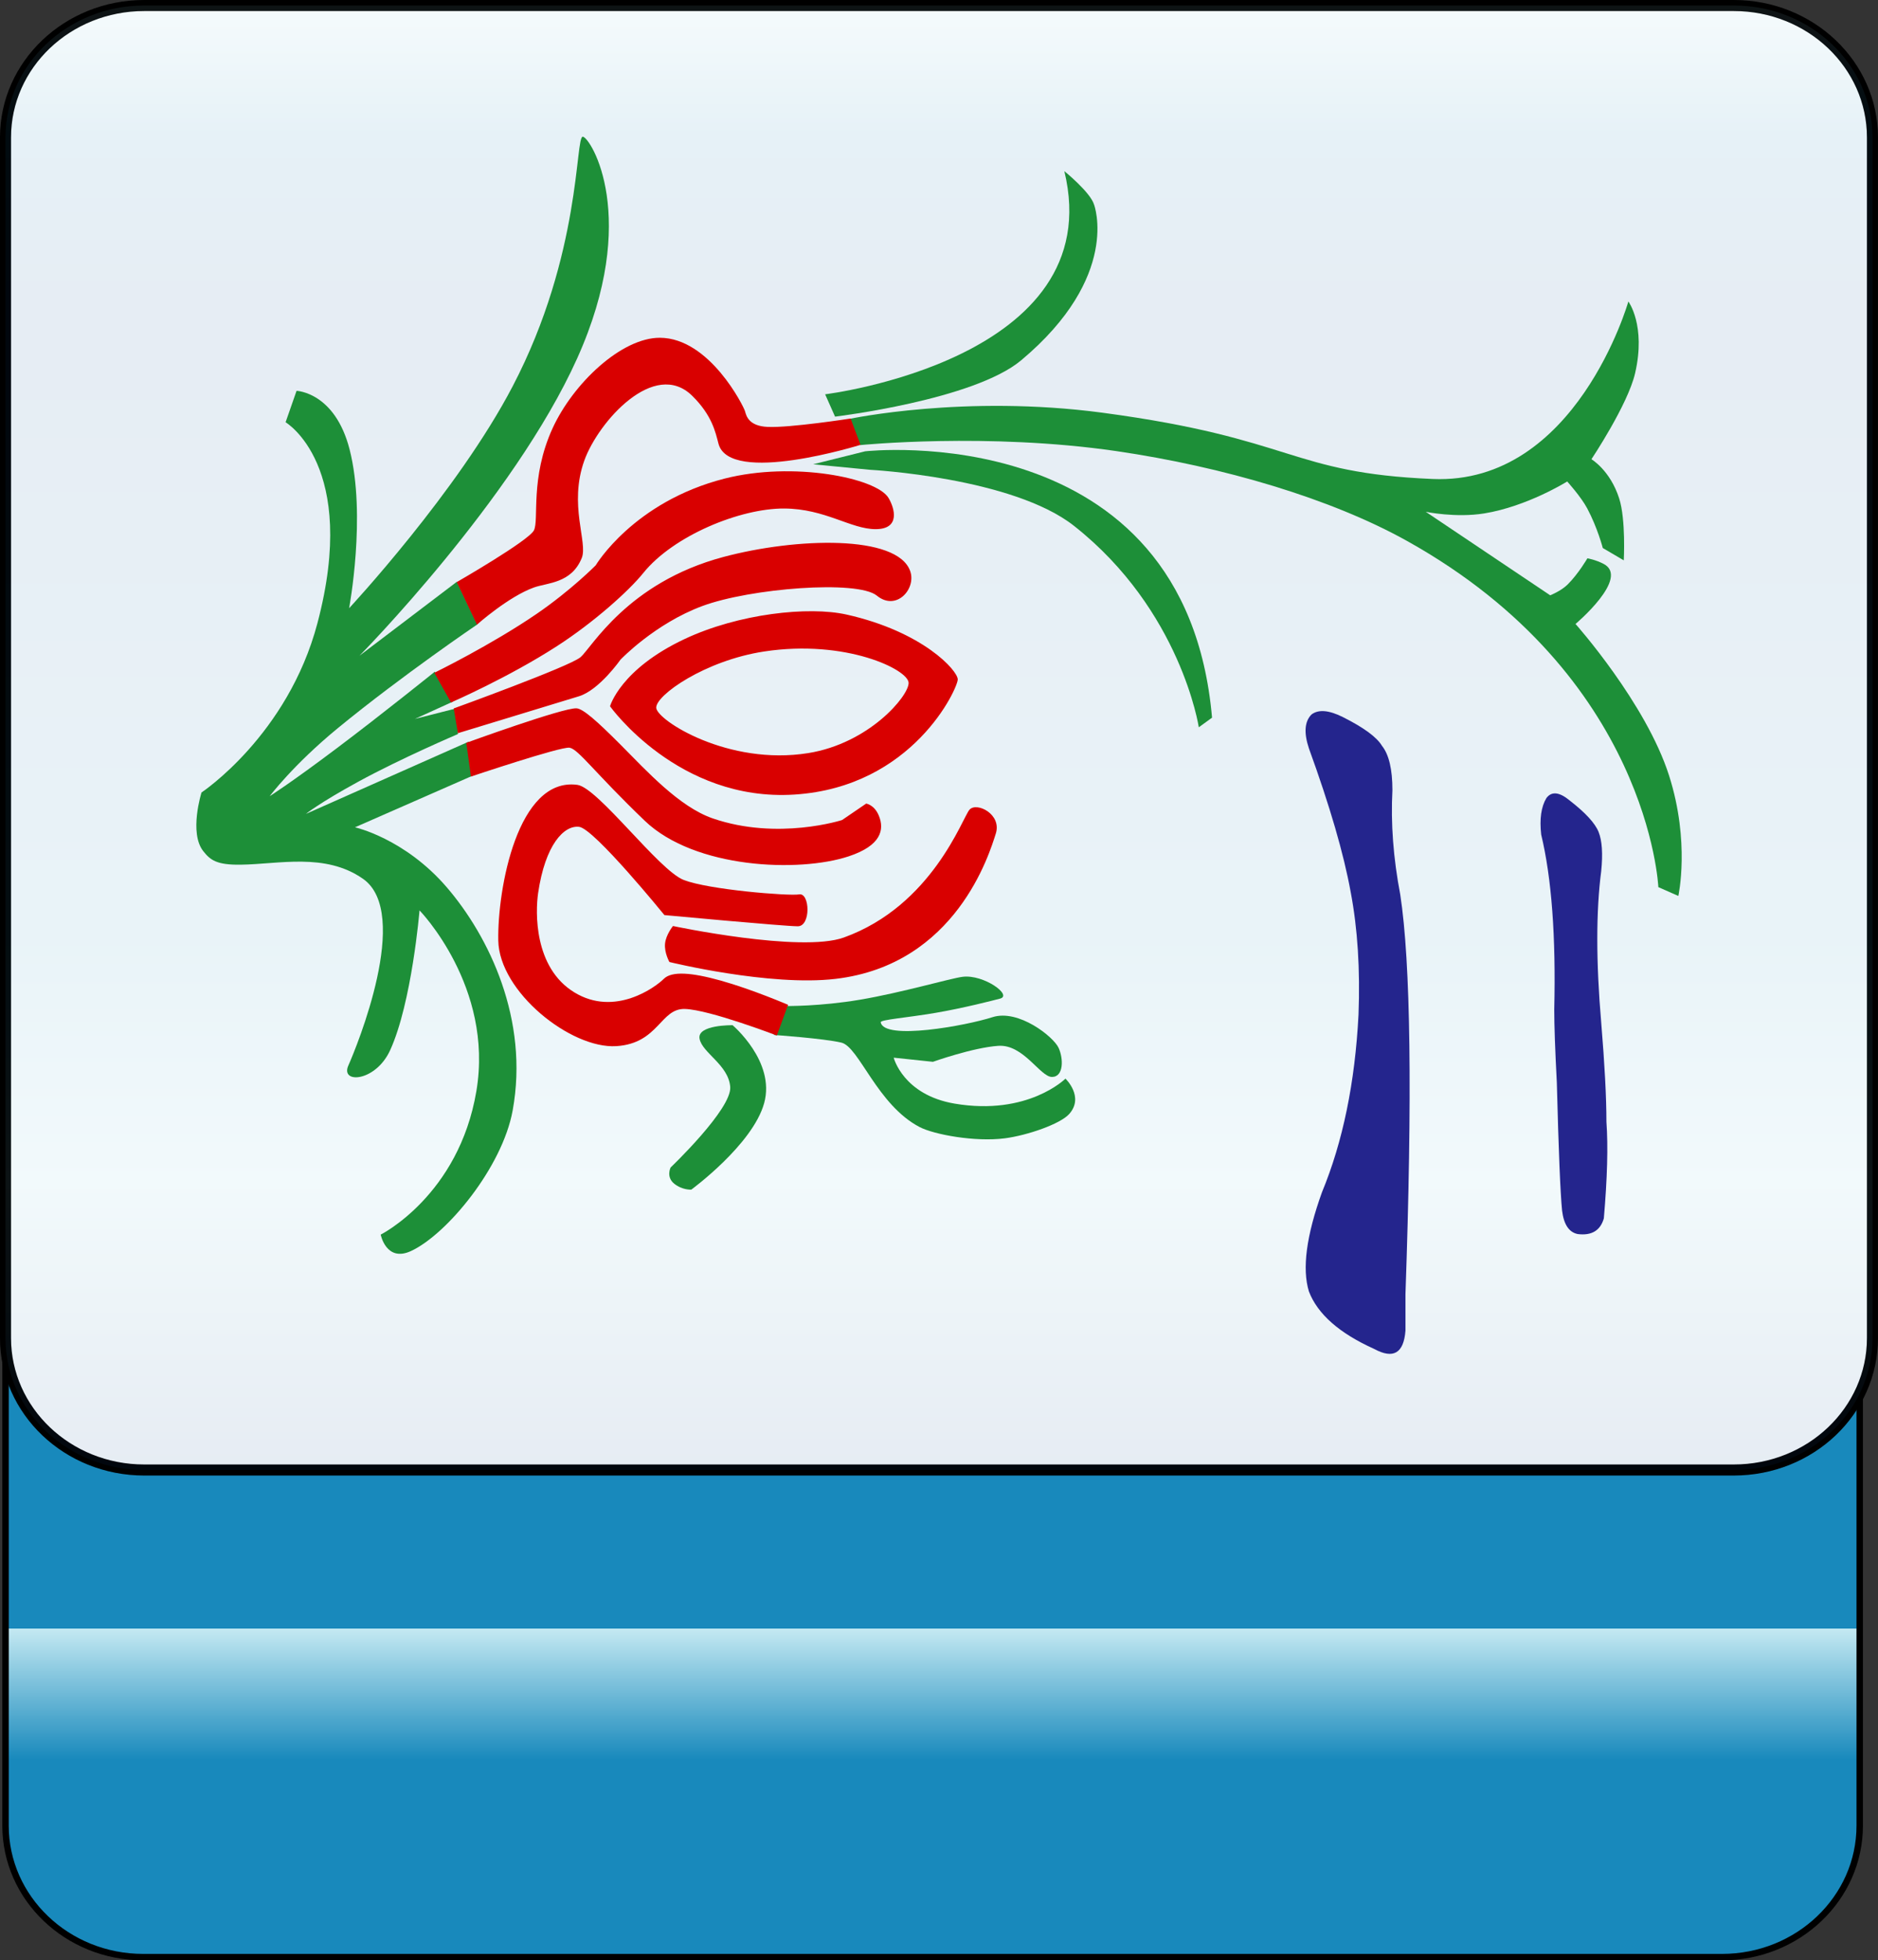 <?xml version="1.0" encoding="utf-8"?>
<!-- Generator: Adobe Illustrator 12.0.0, SVG Export Plug-In . SVG Version: 6.00 Build 51448)  -->
<!DOCTYPE svg PUBLIC "-//W3C//DTD SVG 1.1//EN" "http://www.w3.org/Graphics/SVG/1.1/DTD/svg11.dtd">
<svg  version="1.1"
	 xmlns:x="http://ns.adobe.com/Extensibility/1.0/" xmlns:i="http://ns.adobe.com/AdobeIllustrator/10.0/" xmlns:graph="http://ns.adobe.com/Graphs/1.0/" i:viewOrigin="-0.3208 113.645" i:rulerOrigin="0 0" i:pageBounds="0 113 108 0"
	 xmlns="http://www.w3.org/2000/svg" xmlns:xlink="http://www.w3.org/1999/xlink" xmlns:a="http://ns.adobe.com/AdobeSVGViewerExtensions/3.0/"
	 width="109.1" height="113.832" viewBox="0 0 109.1 113.832" overflow="visible" enable-background="new 0 0 109.1 113.832"
	 xml:space="preserve">
<rect x="0" y="0" width="109.1" height="113.832" fill="#333333" stroke="none"/>
<g id="图层_1" i:layer="yes" i:dimmedPercent="50" i:rgbTrio="#4F008000FFFF">
	<g>
		
			<linearGradient id="XMLID_3_" gradientUnits="userSpaceOnUse" x1="935.434" y1="81.001" x2="1020.227" y2="81.001" gradientTransform="matrix(0 -1 1 0 -26.822 1049.079)">
			<stop  offset="0.135" style="stop-color:#1889BC"/>
			<stop  offset="0.225" style="stop-color:#C4E9F2"/>
			<a:midPointStop  offset="0.135" style="stop-color:#1889BC"/>
			<a:midPointStop  offset="0.5" style="stop-color:#1889BC"/>
			<a:midPointStop  offset="0.225" style="stop-color:#C4E9F2"/>
		</linearGradient>
		<path i:knockout="Off" fill="url(#XMLID_3_)" stroke="#000000" stroke-width="0.374" d="M100.036,28.852
			c4.418,0,8.002,3.42,8.002,7.638v69.518c0,4.218-3.584,7.638-8.002,7.638H8.321c-4.418,0-8-3.42-8-7.638V36.49
			c0-4.218,3.582-7.638,8-7.638H100.036z"/>
		<path i:knockout="Off" fill="#FFFFFF" stroke="#000000" stroke-width="0.641" d="M8.376,85.36c-4.448,0-8.056-3.43-8.056-7.66
			V7.98c0-4.23,3.607-7.659,8.056-7.659h92.347c4.449,0,8.055,3.429,8.055,7.659V77.7c0,4.23-3.605,7.66-8.055,7.66H8.376z"/>
		
			<linearGradient id="XMLID_4_" gradientUnits="userSpaceOnUse" x1="-229.909" y1="-254.262" x2="-144.87" y2="-254.262" gradientTransform="matrix(0 1 -1 0 -199.712 230.23)">
			<stop  offset="0" style="stop-color:#A3DDEA"/>
			<stop  offset="0.09" style="stop-color:#0678B3"/>
			<stop  offset="0.213" style="stop-color:#094C91"/>
			<stop  offset="0.64" style="stop-color:#2890C0"/>
			<stop  offset="0.803" style="stop-color:#82D0E3"/>
			<stop  offset="1" style="stop-color:#09468C"/>
			<a:midPointStop  offset="0" style="stop-color:#A3DDEA"/>
			<a:midPointStop  offset="0.5" style="stop-color:#A3DDEA"/>
			<a:midPointStop  offset="0.09" style="stop-color:#0678B3"/>
			<a:midPointStop  offset="0.5" style="stop-color:#0678B3"/>
			<a:midPointStop  offset="0.213" style="stop-color:#094C91"/>
			<a:midPointStop  offset="0.5" style="stop-color:#094C91"/>
			<a:midPointStop  offset="0.64" style="stop-color:#2890C0"/>
			<a:midPointStop  offset="0.5" style="stop-color:#2890C0"/>
			<a:midPointStop  offset="0.803" style="stop-color:#82D0E3"/>
			<a:midPointStop  offset="0.5" style="stop-color:#82D0E3"/>
			<a:midPointStop  offset="1" style="stop-color:#09468C"/>
		</linearGradient>
		<path i:knockout="Off" opacity="0.1" fill="url(#XMLID_4_)" stroke="#000000" stroke-width="0.641" d="M8.376,85.36
			c-4.448,0-8.056-3.43-8.056-7.66V7.98c0-4.23,3.607-7.659,8.056-7.659h92.349c4.447,0,8.055,3.429,8.055,7.659V77.7
			c0,4.23-3.607,7.66-8.055,7.66H8.376z"/>
		<g i:knockout="Off">
			<g>
				<path i:knockout="Off" fill="#24258D" d="M80.284,43.308c0.404,0.505,0.607,1.364,0.607,2.577
					c-0.102,1.92,0.051,3.941,0.455,6.064c0.605,3.941,0.707,11.674,0.303,23.197c0,0.908,0,1.616,0,2.122
					c-0.102,1.313-0.707,1.667-1.818,1.062c-2.021-0.91-3.285-2.021-3.791-3.336c-0.404-1.314-0.152-3.234,0.758-5.762
					c1.213-2.931,1.92-6.367,2.123-10.309c0.1-2.629-0.051-5.004-0.455-7.126c-0.404-2.224-1.213-5.003-2.426-8.339
					c-0.303-0.91-0.252-1.566,0.152-1.971c0.404-0.304,1.01-0.253,1.818,0.151C79.223,42.247,79.981,42.802,80.284,43.308z
					 M91.655,71.659c-0.506-0.101-0.809-0.555-0.908-1.363c-0.102-1.012-0.203-3.488-0.305-7.43c-0.102-1.92-0.15-3.336-0.15-4.245
					c0.1-4.245-0.152-7.632-0.758-10.157c-0.102-0.91-0.002-1.618,0.303-2.123c0.303-0.404,0.758-0.354,1.363,0.151
					c0.91,0.708,1.467,1.313,1.668,1.819c0.203,0.506,0.254,1.264,0.152,2.274c-0.303,2.324-0.303,5.255,0,8.794
					c0.201,2.426,0.303,4.346,0.303,5.761c0.102,1.415,0.051,3.284-0.15,5.609C92.969,71.458,92.463,71.76,91.655,71.659z"/>
			</g>
		</g>
		<path i:knockout="Off" fill="#1D8F38" d="M91.528,36.233c0,0,4.092,4.59,5.436,8.809c1.232,3.865,0.537,6.984,0.537,6.984
			l-1.162-0.512c0,0-0.527-12.26-14.596-20.1c-4.436-2.473-10.699-4.314-16.889-5.219c-7.471-1.09-14.895-0.348-14.895-0.348
			l-0.586-1.527c0,0,6.667-1.422,14.674-0.354c11.211,1.498,10.85,3.496,19.184,3.848c8.336,0.352,11.367-10.307,11.367-10.307
			s1.035,1.387,0.391,4.166c-0.424,1.832-2.537,4.994-2.537,4.994s1.086,0.635,1.613,2.279c0.393,1.229,0.266,3.592,0.266,3.592
			l-1.219-0.715c0,0-0.303-1.174-0.908-2.307c-0.363-0.678-1.16-1.557-1.16-1.557s-2.312,1.447-4.816,1.854
			c-1.664,0.27-3.4-0.094-3.4-0.094l7.23,4.85c0,0,0.637-0.254,1.012-0.629c0.635-0.631,1.148-1.52,1.148-1.52
			s0.49,0.084,0.953,0.33C94.696,33.565,91.528,36.233,91.528,36.233z"/>
		<path i:knockout="Off" fill="#1D8F38" d="M61.831,9.938c0,0,1.512,1.223,1.727,1.943c0,0,1.582,4.166-4.23,9.037
			c-2.754,2.311-10.817,3.275-10.817,3.275l-0.576-1.297C47.934,22.897,64.495,20.881,61.831,9.938z"/>
		<path i:knockout="Off" fill="#1D8F38" d="M69.643,42.231c0,0-1.029-6.787-7.244-11.691c-3.58-2.826-11.856-3.26-11.856-3.26
			l-3.303-0.32l3.023-0.754c0,0,18.61-2.098,20.149,15.467L69.643,42.231z"/>
		<path i:knockout="Off" fill="#1D8F38" d="M33.859,7.938c-0.451-0.045-0.066,6.809-4.072,14.484
			c-3.193,6.121-9.506,12.896-9.506,12.896s1.01-5.365,0.031-9.211c-0.852-3.34-3.084-3.412-3.084-3.412l-0.637,1.824
			c0,0,4.268,2.516,1.852,11.66c-1.723,6.523-6.736,9.838-6.736,9.838s-0.74,2.342,0.102,3.408c0.412,0.523,0.785,0.805,2.176,0.785
			c2.213-0.027,4.906-0.713,7.102,0.82c2.834,1.98-0.369,9.762-0.85,10.842s1.588,0.953,2.428-0.889
			c1.262-2.76,1.707-8.119,1.707-8.119s4.322,4.432,3.303,10.492s-5.559,8.336-5.559,8.336s0.318,1.619,1.76,0.953
			c2.086-0.965,5.303-4.859,5.906-8.16c0.965-5.277-1.375-10.111-3.83-12.965c-2.447-2.842-5.33-3.48-5.33-3.48l6.809-2.986
			l-0.207-1.986l-9.451,4.193c0,0,0.75-0.619,3.062-1.881c2.48-1.354,5.77-2.756,5.77-2.756l-0.125-1.484l-2.375,0.605l2.209-1.004
			l-1.057-1.736c0,0-3.064,2.469-5.715,4.461c-2.66,2-3.873,2.766-3.873,2.766s1.352-1.814,3.967-3.959
			c3.729-3.057,8.092-6.014,8.092-6.014l-1.184-2.48l-5.66,4.297c0,0,8.955-9.072,12.645-17.264
			C37.217,12.624,34.309,7.983,33.859,7.938z"/>
		<path i:knockout="Off" fill="#1D8F38" d="M45.678,58.417c0,0,1.967,0.027,4.289-0.367c2.441-0.412,5.262-1.246,5.963-1.33
			c1.223-0.146,2.904,1.07,2.172,1.266c-0.359,0.096-2.133,0.553-3.749,0.828c-1.688,0.287-3.211,0.396-3.188,0.547
			c0.18,1.074,4.975,0.195,6.489-0.295c1.516-0.488,3.547,1.139,3.84,1.773c0.295,0.635,0.303,1.697-0.381,1.697
			c-0.686,0-1.65-1.904-3.115-1.807c-1.467,0.098-3.801,0.928-3.801,0.928l-2.279-0.24c0,0,0.545,2.16,3.54,2.668
			c4.262,0.723,6.438-1.451,6.438-1.451s1.113,1.055,0.215,2.057c-0.516,0.576-2.42,1.236-3.732,1.408
			c-1.734,0.225-4.118-0.219-4.952-0.652c-2.469-1.285-3.521-4.66-4.547-4.904c-1.027-0.244-3.922-0.445-3.922-0.445L45.678,58.417z
			"/>
		<path i:knockout="Off" fill="#1D8F38" d="M42.559,59.532c0,0,2.502,2.107,1.834,4.525c-0.67,2.416-4.234,5.023-4.234,5.023
			s-0.518,0.035-0.99-0.344c-0.488-0.391-0.211-0.943-0.211-0.943s3.566-3.395,3.463-4.68c-0.102-1.285-1.627-1.971-1.781-2.795
			C40.484,59.497,42.559,59.532,42.559,59.532z"/>
		<g i:knockout="Off">
			<path i:knockout="Off" fill="#D90000" d="M35.439,41.012c0,0,3.965,5.557,10.709,5.127c6.893-0.438,9.491-6.172,9.491-6.686
				s-2.022-2.773-6.456-3.766c-2.215-0.496-6.277-0.053-9.404,1.416C36.031,38.864,35.439,41.012,35.439,41.012z M52.785,39.659
				c0,0.771-2.305,3.506-5.832,4.072c-4.654,0.746-8.777-1.904-8.83-2.625c-0.051-0.721,2.828-2.752,6.268-3.275
				C49.145,37.108,52.785,38.887,52.785,39.659z M37.451,47.655c2.912,2.795,8.969,3.02,11.842,2.074
				c1.896-0.623,2.1-1.553,1.762-2.365c-0.264-0.641-0.736-0.701-0.736-0.701l-1.4,0.955c0,0-3.73,1.205-7.51-0.094
				c-1.953-0.672-3.855-2.771-5.346-4.268c-1.395-1.4-2.193-2.105-2.574-2.125c-0.787-0.039-6.4,2.004-6.4,2.004l0.27,1.959
				c0,0,5.217-1.754,5.729-1.676C33.598,43.499,34.537,44.86,37.451,47.655z M39.797,58.588c1.441,0.051,5.332,1.543,5.332,1.543
				l0.652-1.783c0,0-2.074-0.895-3.912-1.408c-1.688-0.471-2.844-0.562-3.307-0.1c-0.461,0.463-2.828,2.229-5.193,0.787
				c-2.365-1.439-2.264-4.686-2.109-5.76c0.412-2.828,1.51-3.959,2.383-3.855c0.875,0.102,4.955,5.125,4.955,5.125
				s6.977,0.65,7.748,0.65s0.703-1.953,0.086-1.852c-0.617,0.104-5.279-0.273-6.719-0.84c-1.441-0.564-4.973-5.357-6.172-5.52
				c-3.473-0.467-4.646,6.053-4.594,9.035c0.051,2.982,4.215,6.301,6.855,6.137C38.271,60.594,38.357,58.538,39.797,58.588z
				 M49.02,54.44c-2.506,0.902-9.924-0.668-9.924-0.668s-0.41,0.504-0.461,1.018c-0.053,0.531,0.254,1.072,0.254,1.072
				s5.818,1.43,9.652,0.979c7.014-0.826,8.948-7.303,9.309-8.436c0.359-1.131-1.115-1.852-1.527-1.389
				C55.913,47.479,54.164,52.588,49.02,54.44z M36.043,38.309c0,0,1.988-2.092,4.766-3.121c2.777-1.027,9-1.525,10.131-0.6
				c1.133,0.926,2.299-0.395,1.938-1.422c-0.748-2.137-6.65-1.945-10.846-0.826c-5.604,1.492-7.666,5.291-8.318,5.83
				c-0.652,0.541-7.355,2.967-7.355,2.967l0.24,1.439c0,0,5.846-1.783,7.029-2.143C34.809,40.075,36.043,38.309,36.043,38.309z
				 M37.367,33.278c1.75-2.174,5.633-3.764,8.191-3.75c2.383,0.012,3.869,1.199,5.309,1.199c1.459,0,1.105-1.223,0.748-1.816
				c-0.705-1.168-5.551-2.129-9.508-1.123c-5.311,1.35-7.5,5.039-7.5,5.039s-1.432,1.449-3.424,2.814
				c-2.664,1.822-5.951,3.426-5.951,3.426l0.969,1.725c0,0,3.316-1.439,6.152-3.27C34.51,36.131,36.539,34.305,37.367,33.278z
				 M33.799,32.395c0.359-0.9-0.777-3.084,0.148-5.658c0.811-2.25,4.072-5.918,6.27-3.75c1.143,1.125,1.348,2.105,1.52,2.77
				c0.633,2.449,8.254,0.074,8.254,0.074l-0.576-1.527c0,0-3.537,0.547-4.82,0.486c-1.104-0.051-1.238-0.639-1.316-0.916
				c-0.078-0.275-2.053-4.248-4.941-4.26c-2.234-0.008-5.041,2.645-6.238,5.258c-1.326,2.902-0.77,5.32-1.084,5.928
				c-0.316,0.607-4.482,3.002-4.482,3.002l1.174,2.471c0,0,1.826-1.629,3.314-2.16C31.799,33.833,33.203,33.881,33.799,32.395z"/>
		</g>
	</g>
</g>
</svg>
